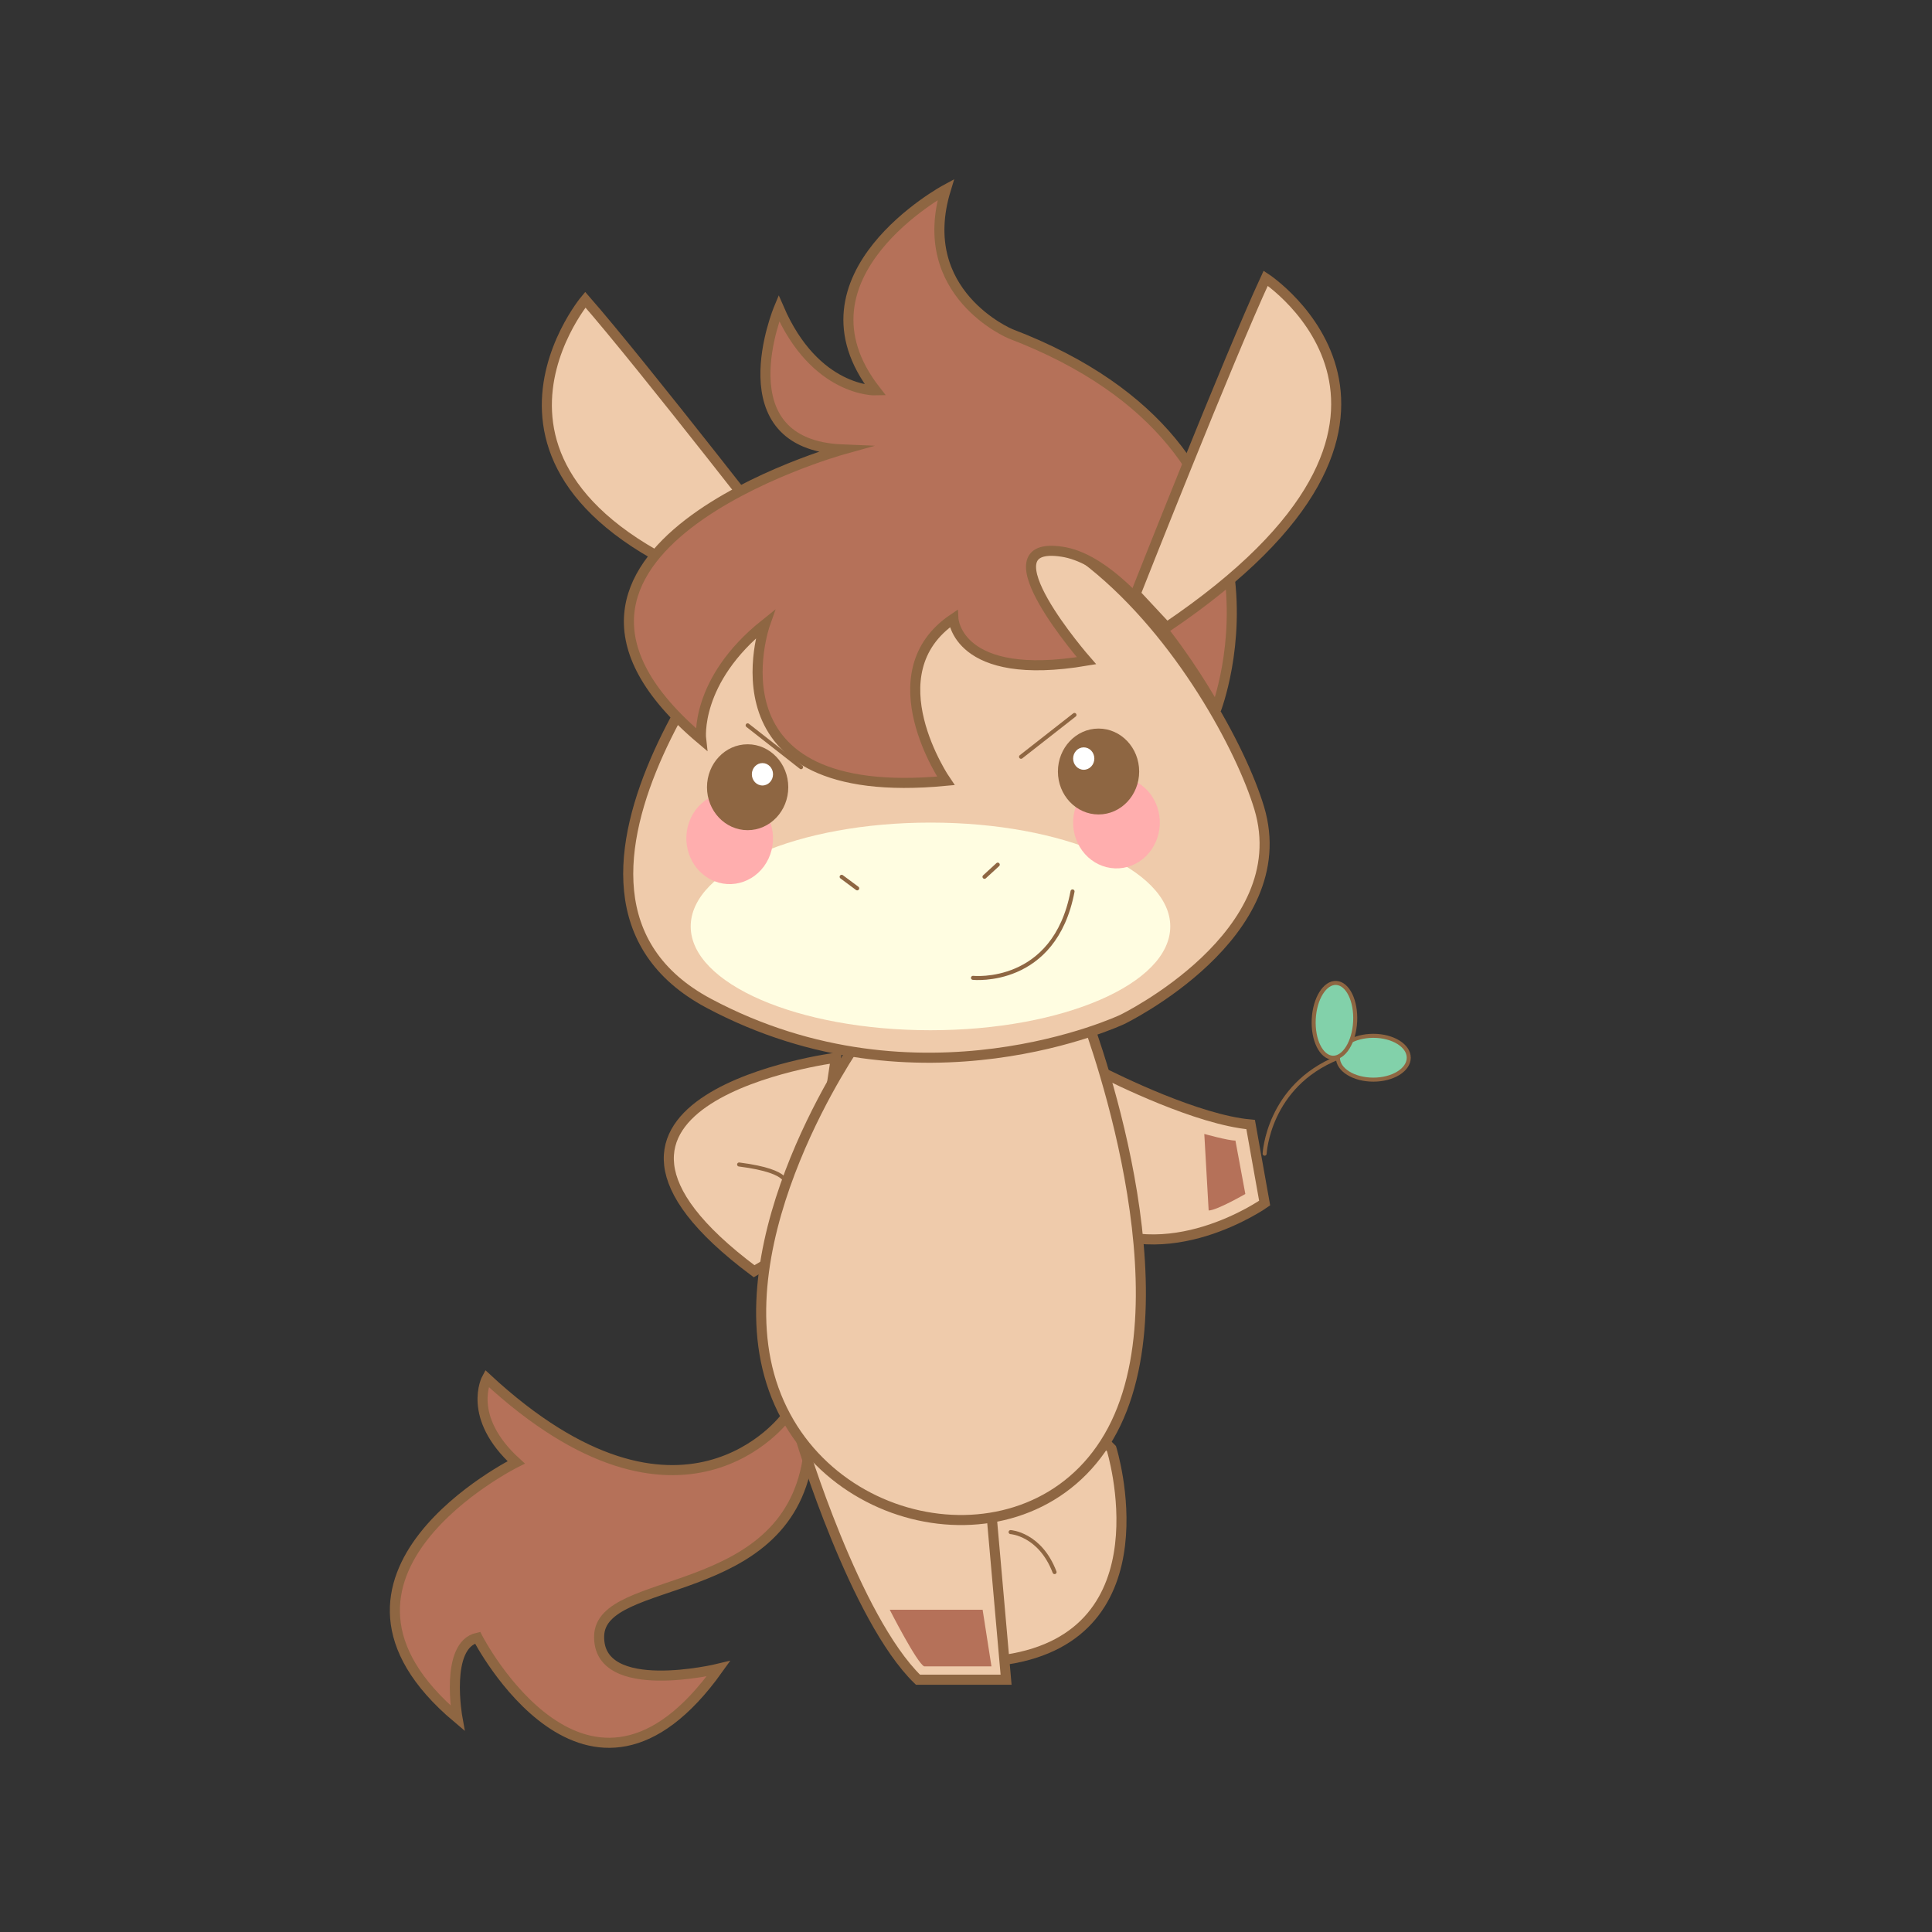 <?xml version="1.0" encoding="utf-8"?>
<!-- Generator: Adobe Illustrator 23.0.6, SVG Export Plug-In . SVG Version: 6.00 Build 0)  -->
<svg version="1.1" id="hourse" xmlns="http://www.w3.org/2000/svg" xmlns:xlink="http://www.w3.org/1999/xlink" x="0px" y="0px"
	 viewBox="0 0 960 960" style="enable-background:new 0 0 960 960;" xml:space="preserve">
<rect x="0" y="0" width="960" height="960" fill="#333333" stroke="none"/>
<style type="text/css">
	.st0{fill:#82D1AA;stroke:#8E6642;stroke-width:2;stroke-miterlimit:10;}
	.st1{fill:none;stroke:#8E6642;stroke-width:2;stroke-linecap:round;stroke-linejoin:round;stroke-miterlimit:10;}
	.st2{fill:#B57159;stroke:#8E6642;stroke-width:5;stroke-miterlimit:10;}
	.st3{fill:#EFCBAB;stroke:#8E6642;stroke-width:5;stroke-miterlimit:10;}
	.st4{fill:#B57159;}
	.st5{fill:#FFFDE1;}
	.st6{fill:#FFAEAE;}
	.st7{fill:#8E6642;}
	.st8{fill:#FFFFFF;}
</style>
<path class="st0" d="M700,525.58c0,6.02-7.88,10.89-17.6,10.89s-17.6-4.87-17.6-10.89c0-6.01,7.88-10.89,17.6-10.89
	S700,519.57,700,525.58z"/>
<path class="st0" d="M662.16,525.57c5.68,0.31,10.7-7.75,11.21-18.01s-3.69-18.83-9.37-19.14c-5.68-0.32-10.7,7.75-11.21,18
	C652.28,516.68,656.47,525.26,662.16,525.57z"/>
<path class="st1" d="M628.39,573.26c0,0,1.62-33.69,36.4-47.68"/>
<path class="st2" d="M390.47,704.09c0,0-51.55,70.66-148.58-19.18c0,0-10.3,19.06,14.6,41.74c0,0-113.34,56.27-29.19,127.04
	c0,0-6.59-36.3,10.02-39.93c0,0,54.77,106.44,119.64,15.42c0,0-60.11,14.53-59.25-16.33c0.86-30.85,92.03-16.71,103.55-87.3
	C412.77,654.97,390.47,704.09,390.47,704.09"/>
<path class="st3" d="M552.3,719.85c0,0,28.77,92.56-52.38,104.81l-26.4-28.14v-27.45l9.44-13.78l57.1-47.71L552.3,719.85z"/>
<path class="st3" d="M398.1,715.75c0,0,26.68,88.49,58.03,118.89h43.79l-9.44-107.08L398.1,715.75"/>
<path class="st3" d="M415.35,525.58c0,0-155.71,20.19-40.65,106.09l26.91-15.81L415.35,525.58z"/>
<path class="st3" d="M543.47,530.65c0,0,0.75,0.4,2.12,1.1c9.58,4.89,49.55,24.65,75.85,27.03l6.96,39.02c0,0-48.92,34.49-90.2,8.17
	L543.47,530.65z"/>
<path class="st3" d="M425.94,517.94c0,0-68.34,97.4-41.47,172.42c26.87,75.01,134.53,90.74,170,16.94s-16.28-205.69-16.28-205.69
	L425.94,517.94z"/>
<path class="st3" d="M395.31,279.59c0,0-76.14-98.31-104.47-130.67c0,0-82.15,98,94.17,151.23L395.31,279.59z"/>
<path class="st3" d="M380.89,291.24c0,0-133.26,151.62-28.67,207.32c104.58,55.71,205.43,8,205.43,8s86.96-42.11,68.04-105.06
	C608.2,343.27,503.8,173.2,380.89,291.24z"/>
<path class="st2" d="M604.27,352.52c0,0,49.79-128.59-102.2-186.67c0,0-47.89-19.96-32.1-71.68c0,0-79.32,42.76-34.87,99.82
	c0,0-30.05,0.91-48.09-40.83c0,0-28.34,67.79,31.77,70.19c0,0-181.18,50.5-70.41,143.97c0,0-3.43-29.04,31.77-57.17
	c0,0-31.57,89.43,89.83,77.84c0,0-36.59-53.33,3.77-80.56c0,0,1.72,31.76,66.12,20.87c0,0-52.96-60.49-12.02-54.14
	C564.62,279.85,604.27,352.52,604.27,352.52"/>
<path class="st3" d="M564.28,295.09c0,0,46.27-117.24,64.64-156.84c0,0,105.29,69-49.19,173.42L564.28,295.09z"/>
<line class="st1" x1="371.5" y1="360.42" x2="398.04" y2="381.21"/>
<line class="st1" x1="533.9" y1="355.25" x2="507.35" y2="376.04"/>
<path class="st1" d="M390.19,589.02c0,0,4.54-6.87-22.93-10.39"/>
<path class="st1" d="M502.16,761.29c0,0,14.61,0.91,21.85,19.88"/>
<path class="st4" d="M459.24,828.01h33.41l-4.39-28.15H442.1C442.1,799.86,455.66,826.49,459.24,828.01z"/>
<path class="st5" d="M581.5,460.33c0,28.49-53.35,51.59-119.15,51.59s-119.14-23.1-119.14-51.59s53.34-51.59,119.14-51.59
	C528.16,408.74,581.5,431.84,581.5,460.33z"/>
<path class="st4" d="M613.88,566.75l4.92,26.53c0,0-14.22,8.2-18.23,8.2l-2.16-38.03C598.42,563.44,610.16,566.75,613.88,566.75z"/>
<line class="st1" x1="495.78" y1="429.63" x2="489.19" y2="435.68"/>
<line class="st1" x1="418.21" y1="435.68" x2="425.94" y2="441.42"/>
<path class="st1" d="M483.47,485.89c0,0,40.54,4.23,49.47-42.95"/>
<g>
	<path class="st6" d="M343.25,406.49c-5.25,11.28-0.86,24.92,9.81,30.48c10.67,5.55,23.58,0.9,28.84-10.37
		c5.25-11.28,0.85-24.92-9.82-30.48C361.42,390.57,348.51,395.22,343.25,406.49z"/>
	<g>
		<path class="st7" d="M391.69,391.17c0,11.78-9.05,21.34-20.19,21.34c-11.15,0-20.2-9.55-20.2-21.34c0-11.8,9.04-21.34,20.2-21.34
			C382.64,369.82,391.69,379.37,391.69,391.17z"/>
		<path class="st8" d="M384.12,384.73c0,3.08-2.36,5.57-5.27,5.57s-5.26-2.49-5.26-5.57c0-3.07,2.36-5.56,5.26-5.56
			C381.76,379.17,384.12,381.66,384.12,384.73z"/>
	</g>
</g>
<g>
	<path class="st6" d="M574.1,398.68c5.25,11.28,0.86,24.92-9.81,30.48c-10.67,5.55-23.58,0.9-28.84-10.37
		c-5.25-11.28-0.86-24.92,9.82-30.48C555.94,382.77,568.85,387.41,574.1,398.68z"/>
	<g>
		<path class="st7" d="M525.67,383.36c0,11.78,9.04,21.34,20.19,21.34s20.19-9.55,20.19-21.34s-9.04-21.34-20.19-21.34
			C534.71,362.02,525.67,371.57,525.67,383.36z"/>
		<path class="st8" d="M533.23,376.92c0,3.08,2.36,5.57,5.27,5.57c2.91,0,5.27-2.49,5.27-5.57c0-3.07-2.36-5.56-5.27-5.56
			C535.6,371.36,533.23,373.85,533.23,376.92z"/>
	</g>
</g>
</svg>
